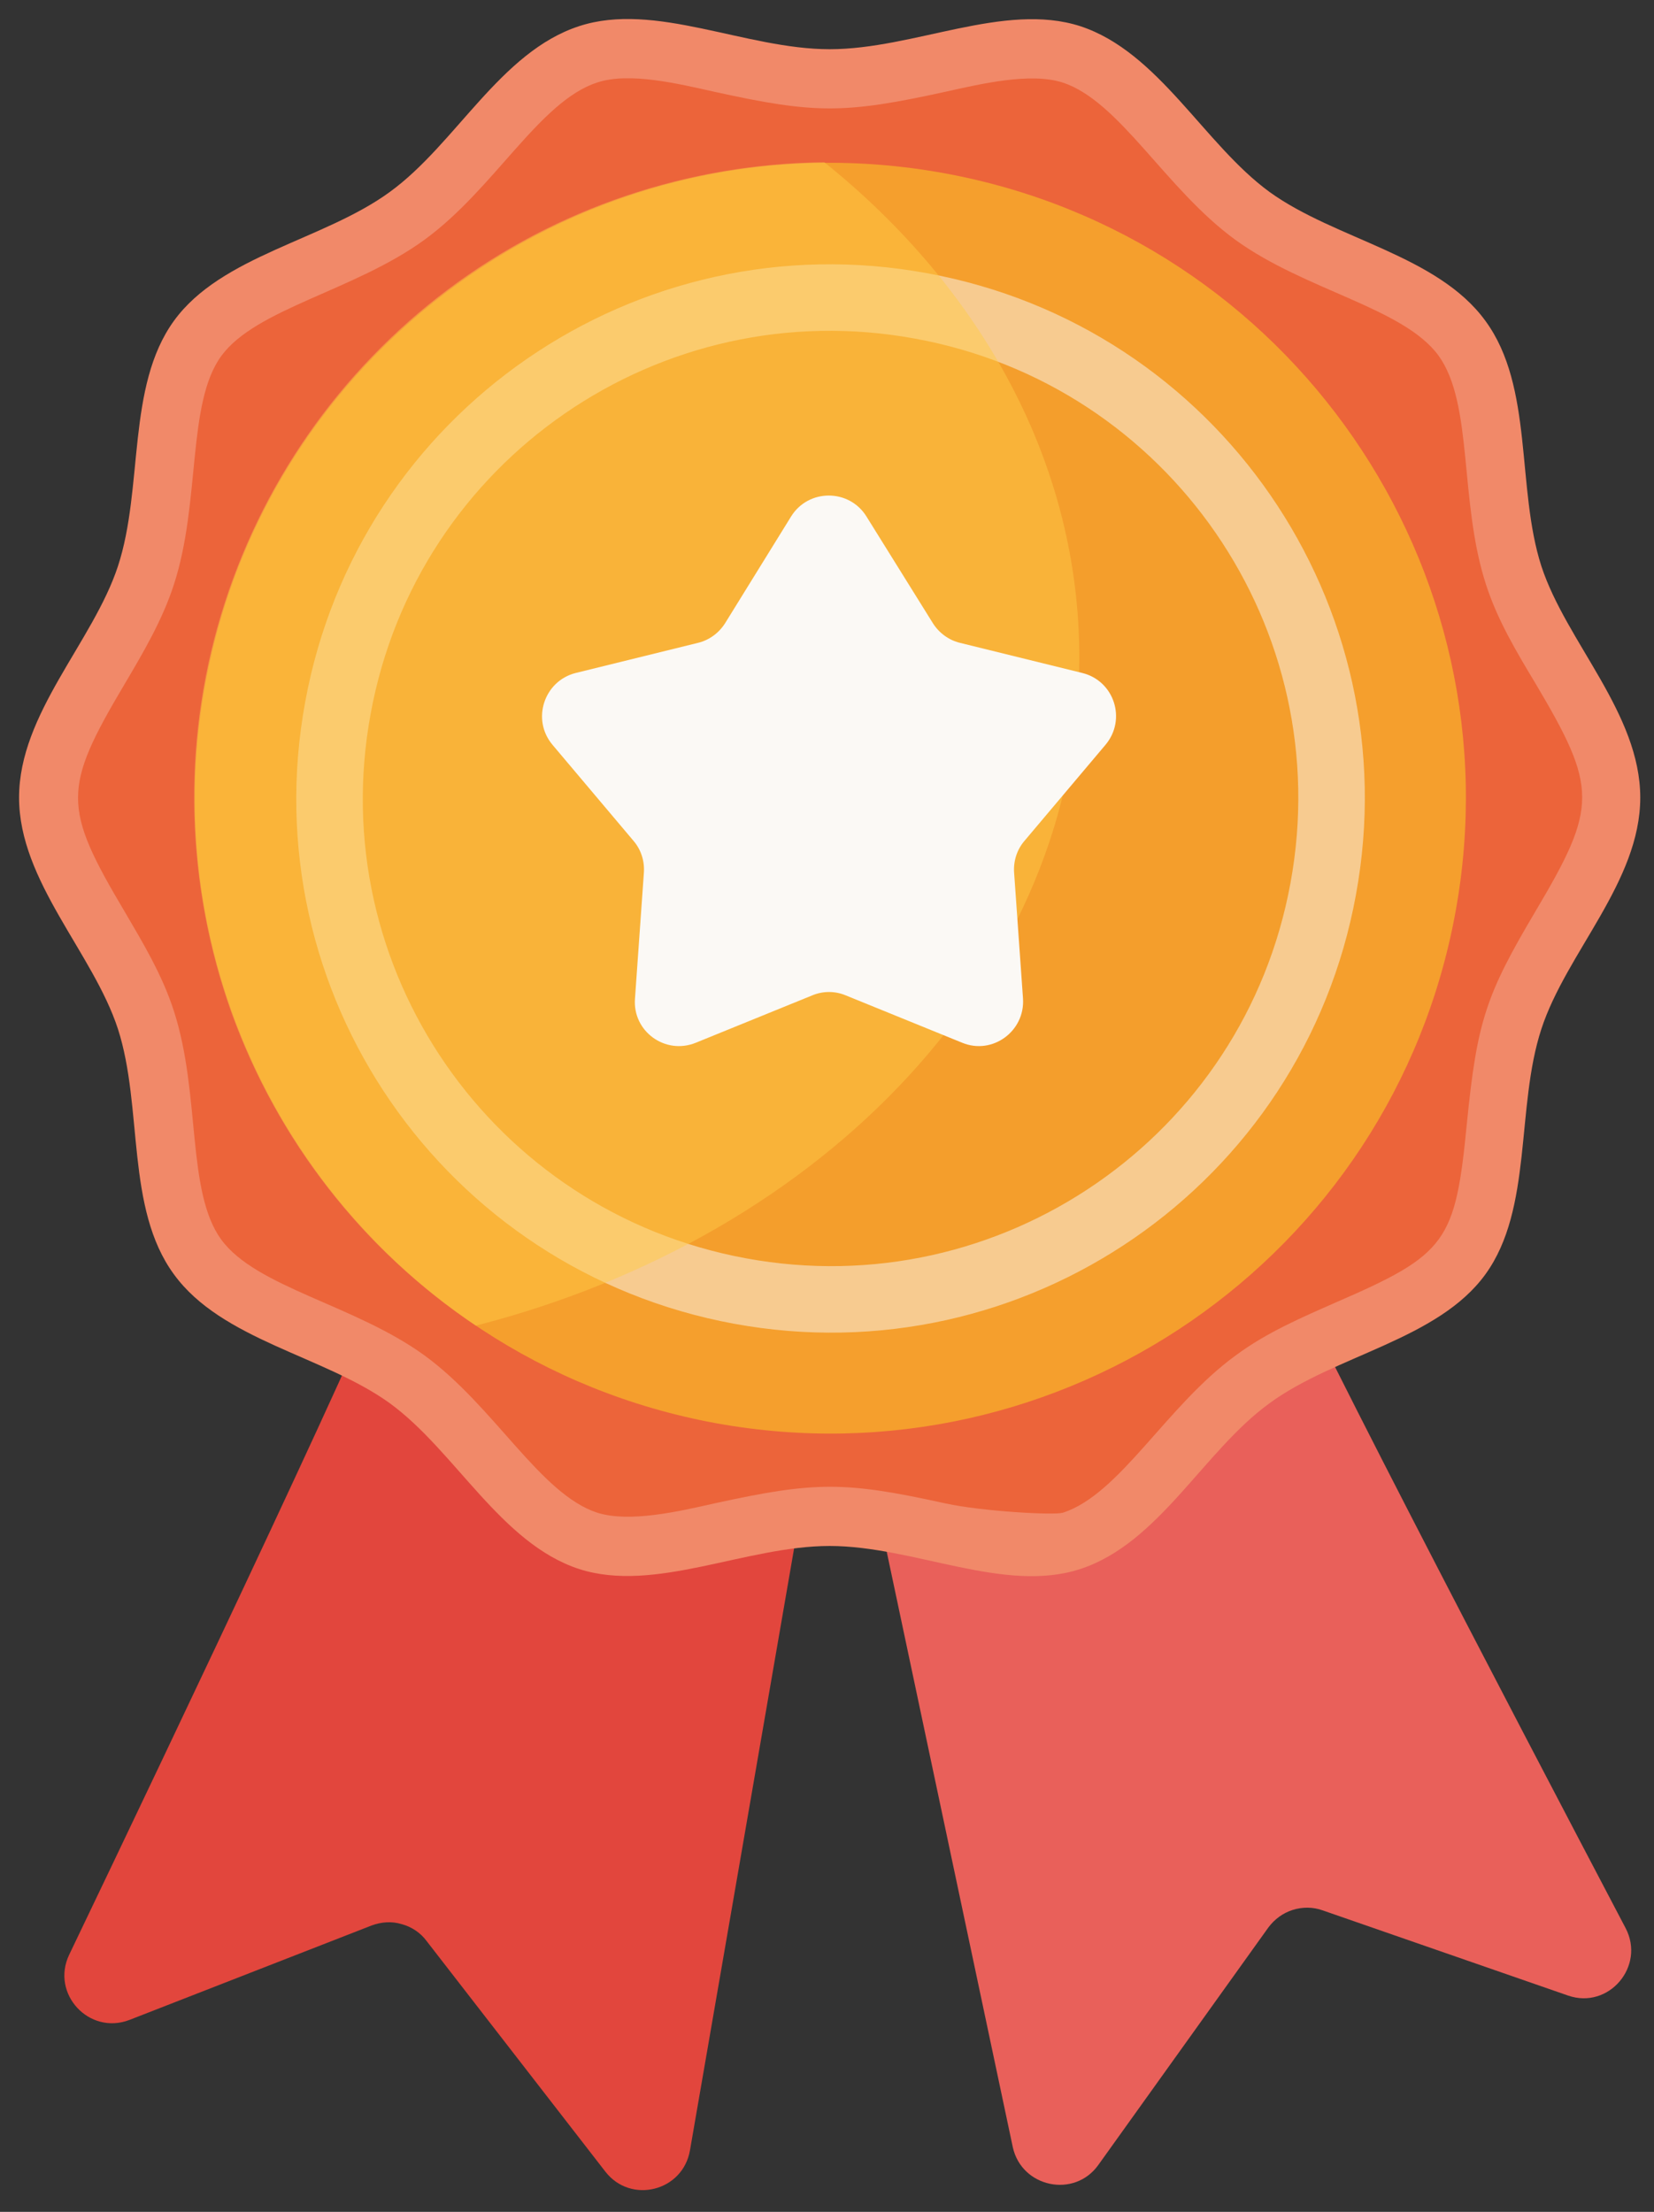 <?xml version="1.0" encoding="utf-8"?>
<!-- Generator: Adobe Illustrator 24.0.0, SVG Export Plug-In . SVG Version: 6.00 Build 0)  -->
<svg version="1.1" id="Calque_1" xmlns="http://www.w3.org/2000/svg" xmlns:xlink="http://www.w3.org/1999/xlink" x="0px" y="0px"
	 viewBox="0 0 373 498.9" style="enable-background:new 0 0 373 498.9;" xml:space="preserve">
<rect x="0" y="0" width="373" height="498.9" fill="#333333" stroke="none"/>
<style type="text/css">
	.st0{fill:url(#SVGID_1_);}
	.st1{fill:url(#SVGID_2_);}
	.st2{fill:#F18969;}
	.st3{fill:#EC643A;}
	.st4{fill:#F59F2D;}
	.st5{opacity:0.5;fill:#F59F2D;stroke:#FBF9F5;stroke-width:15;enable-background:new    ;}
	.st6{opacity:0.48;}
	.st7{fill:#FECB48;}
	.st8{fill:#FBF9F5;}
</style>
<g>
	
		<linearGradient id="SVGID_1_" gradientUnits="userSpaceOnUse" x1="111.257" y1="456.511" x2="154.424" y2="181.765" gradientTransform="matrix(1 0 0 1 8.410366e-06 -149.564)">
		<stop  offset="0" style="stop-color:#E2463D"/>
		<stop  offset="1" style="stop-color:#E9605A"/>
	</linearGradient>
	<path class="st0" d="M88.5,283.1c0.1,4.7-49.6,109.2-72.9,157.8c-4.2,8.8,4.5,18.2,13.6,14.7l54.6-21.3c2.2-0.8,4.5-1,6.8-0.3
		c2.2,0.6,4.2,1.9,5.6,3.8l40.3,52c5.7,7.4,17.5,4.5,19.1-4.8l30.7-177.5L88.5,283.1z"/>
</g>
<g>
	
		<linearGradient id="SVGID_2_" gradientUnits="userSpaceOnUse" x1="-71981.25" y1="340719.25" x2="-6113.248" y2="30620.248" gradientTransform="matrix(1 0 0 1 8.410366e-06 -149.564)">
		<stop  offset="0" style="stop-color:#E2463D"/>
		<stop  offset="1" style="stop-color:#E9605A"/>
	</linearGradient>
	<path class="st1" d="M287.8,279.9c0.1,4.7,53.7,107.2,78.8,155c4.5,8.6-3.8,18.4-13,15.2l-55.3-19.2c-2.2-0.8-4.6-0.8-6.8-0.1
		c-2.2,0.7-4.1,2.1-5.5,4l-38.3,53.5c-5.4,7.6-17.3,5.1-19.3-4l-37.3-176.2L287.8,279.9z"/>
</g>
<path class="st2" d="M369.9,179.9c0,19-16.7,35-22.3,52.2c-5.8,17.7-1.9,40.5-12.6,55.3c-10.7,14.8-33.8,18.2-48.7,29.1
	c-14.9,10.8-24.9,31.6-42.7,37.4c-17.1,5.6-37.5-5.2-56.5-5.2s-39.4,10.7-56.5,5.2c-17.7-5.8-27.9-26.6-42.7-37.4
	c-14.8-10.7-37.9-14.2-48.7-29.1c-10.9-14.9-6.9-37.6-12.6-55.3C21,214.9,4.3,198.8,4.3,179.9c0-19,16.7-35.1,22.3-52.2
	c5.8-17.7,1.9-40.5,12.6-55.3C49.9,57.6,73,54.2,87.9,43.3c14.9-10.8,24.9-31.6,42.7-37.4c17.1-5.6,37.5,5.2,56.5,5.2
	s39.4-10.7,56.5-5.2c17.7,5.8,27.9,26.6,42.7,37.4C301.1,54,324.2,57.5,335,72.4c10.9,14.9,6.9,37.6,12.6,55.3
	C353.2,144.8,369.9,160.9,369.9,179.9z"/>
<path class="st3" d="M213.2,339.1c-22.7-5-29.3-5-52.1,0c-8,1.8-19.1,4.4-26.4,2.1c-12.9-4.2-23.2-24-39-35.5
	c-15.7-11.4-37.9-15.3-45.8-26.1c-7.9-10.8-4.6-32.8-10.7-51.6c-2.6-8.1-7-15.4-11.1-22.4c-14-23.6-14-27.7,0-51.3
	c4.2-7.1,8.5-14.4,11.1-22.4c6.1-18.7,2.9-40.9,10.7-51.6s30-14.7,45.8-26.2s26-31.3,39-35.5c7.3-2.4,18.3,0.3,26.4,2.1
	c22.7,5,29.3,5,52.1,0c8.1-1.8,19.1-4.4,26.4-2.1c12.9,4.2,23.2,24,39,35.5c15.7,11.4,37.9,15.3,45.8,26.1
	c7.9,10.9,4.6,32.8,10.7,51.6c2.6,8.1,7,15.4,11.2,22.4c14,23.6,14,27.7,0,51.3c-11.2,18.9-13.2,24.8-15.5,47.9
	c-2.6,26.7-4.5,29.5-29.4,40.3c-7.7,3.4-15.7,6.8-22.7,12c-15.7,11.4-26.1,31.3-39,35.5C237.6,341.8,221.5,340.9,213.2,339.1z"/>
<path class="st4" d="M328.2,205.9c14.3-77.8-37.3-152.5-115.1-166.8S60.6,76.4,46.3,154.2S83.6,306.7,161.4,321
	C239.3,335.2,313.9,283.7,328.2,205.9z"/>
<path class="st5" d="M207.7,69c61.4,11.2,102,70.1,90.7,131.5c-11.2,61.4-70.1,102-131.5,90.7c-61.4-11.3-102-70.1-90.7-131.5
	C87.4,98.3,146.3,57.7,207.7,69z"/>
<g class="st6">
	<path class="st7" d="M185.9,36.6c-30.6,0.3-60.4,10.3-84.9,28.7s-42.4,44.2-51.2,73.5s-7.9,60.7,2.4,89.6
		c10.4,28.8,29.7,53.6,55.1,70.6c78.9-20.2,136.1-79.9,136.1-150.4C243.5,104.8,221.5,65.2,185.9,36.6z"/>
</g>
<path class="st8" d="M178.4,116.5c3.9-6.3,13.1-6.3,17,0l15,24.1c1.4,2.2,3.6,3.8,6.1,4.4l27.6,6.8c7.2,1.8,10,10.5,5.2,16.2
	L231,189.7c-1.7,2-2.5,4.6-2.3,7.2l2,28.3c0.5,7.4-6.9,12.8-13.7,10l-26.3-10.7c-2.4-1-5.1-1-7.5,0l-26.3,10.7
	c-6.9,2.8-14.3-2.6-13.7-10l2-28.3c0.2-2.6-0.6-5.2-2.3-7.2L124.6,168c-4.8-5.7-1.9-14.4,5.2-16.2l27.6-6.8c2.5-0.6,4.7-2.2,6.1-4.4
	L178.4,116.5z"/>
</svg>
